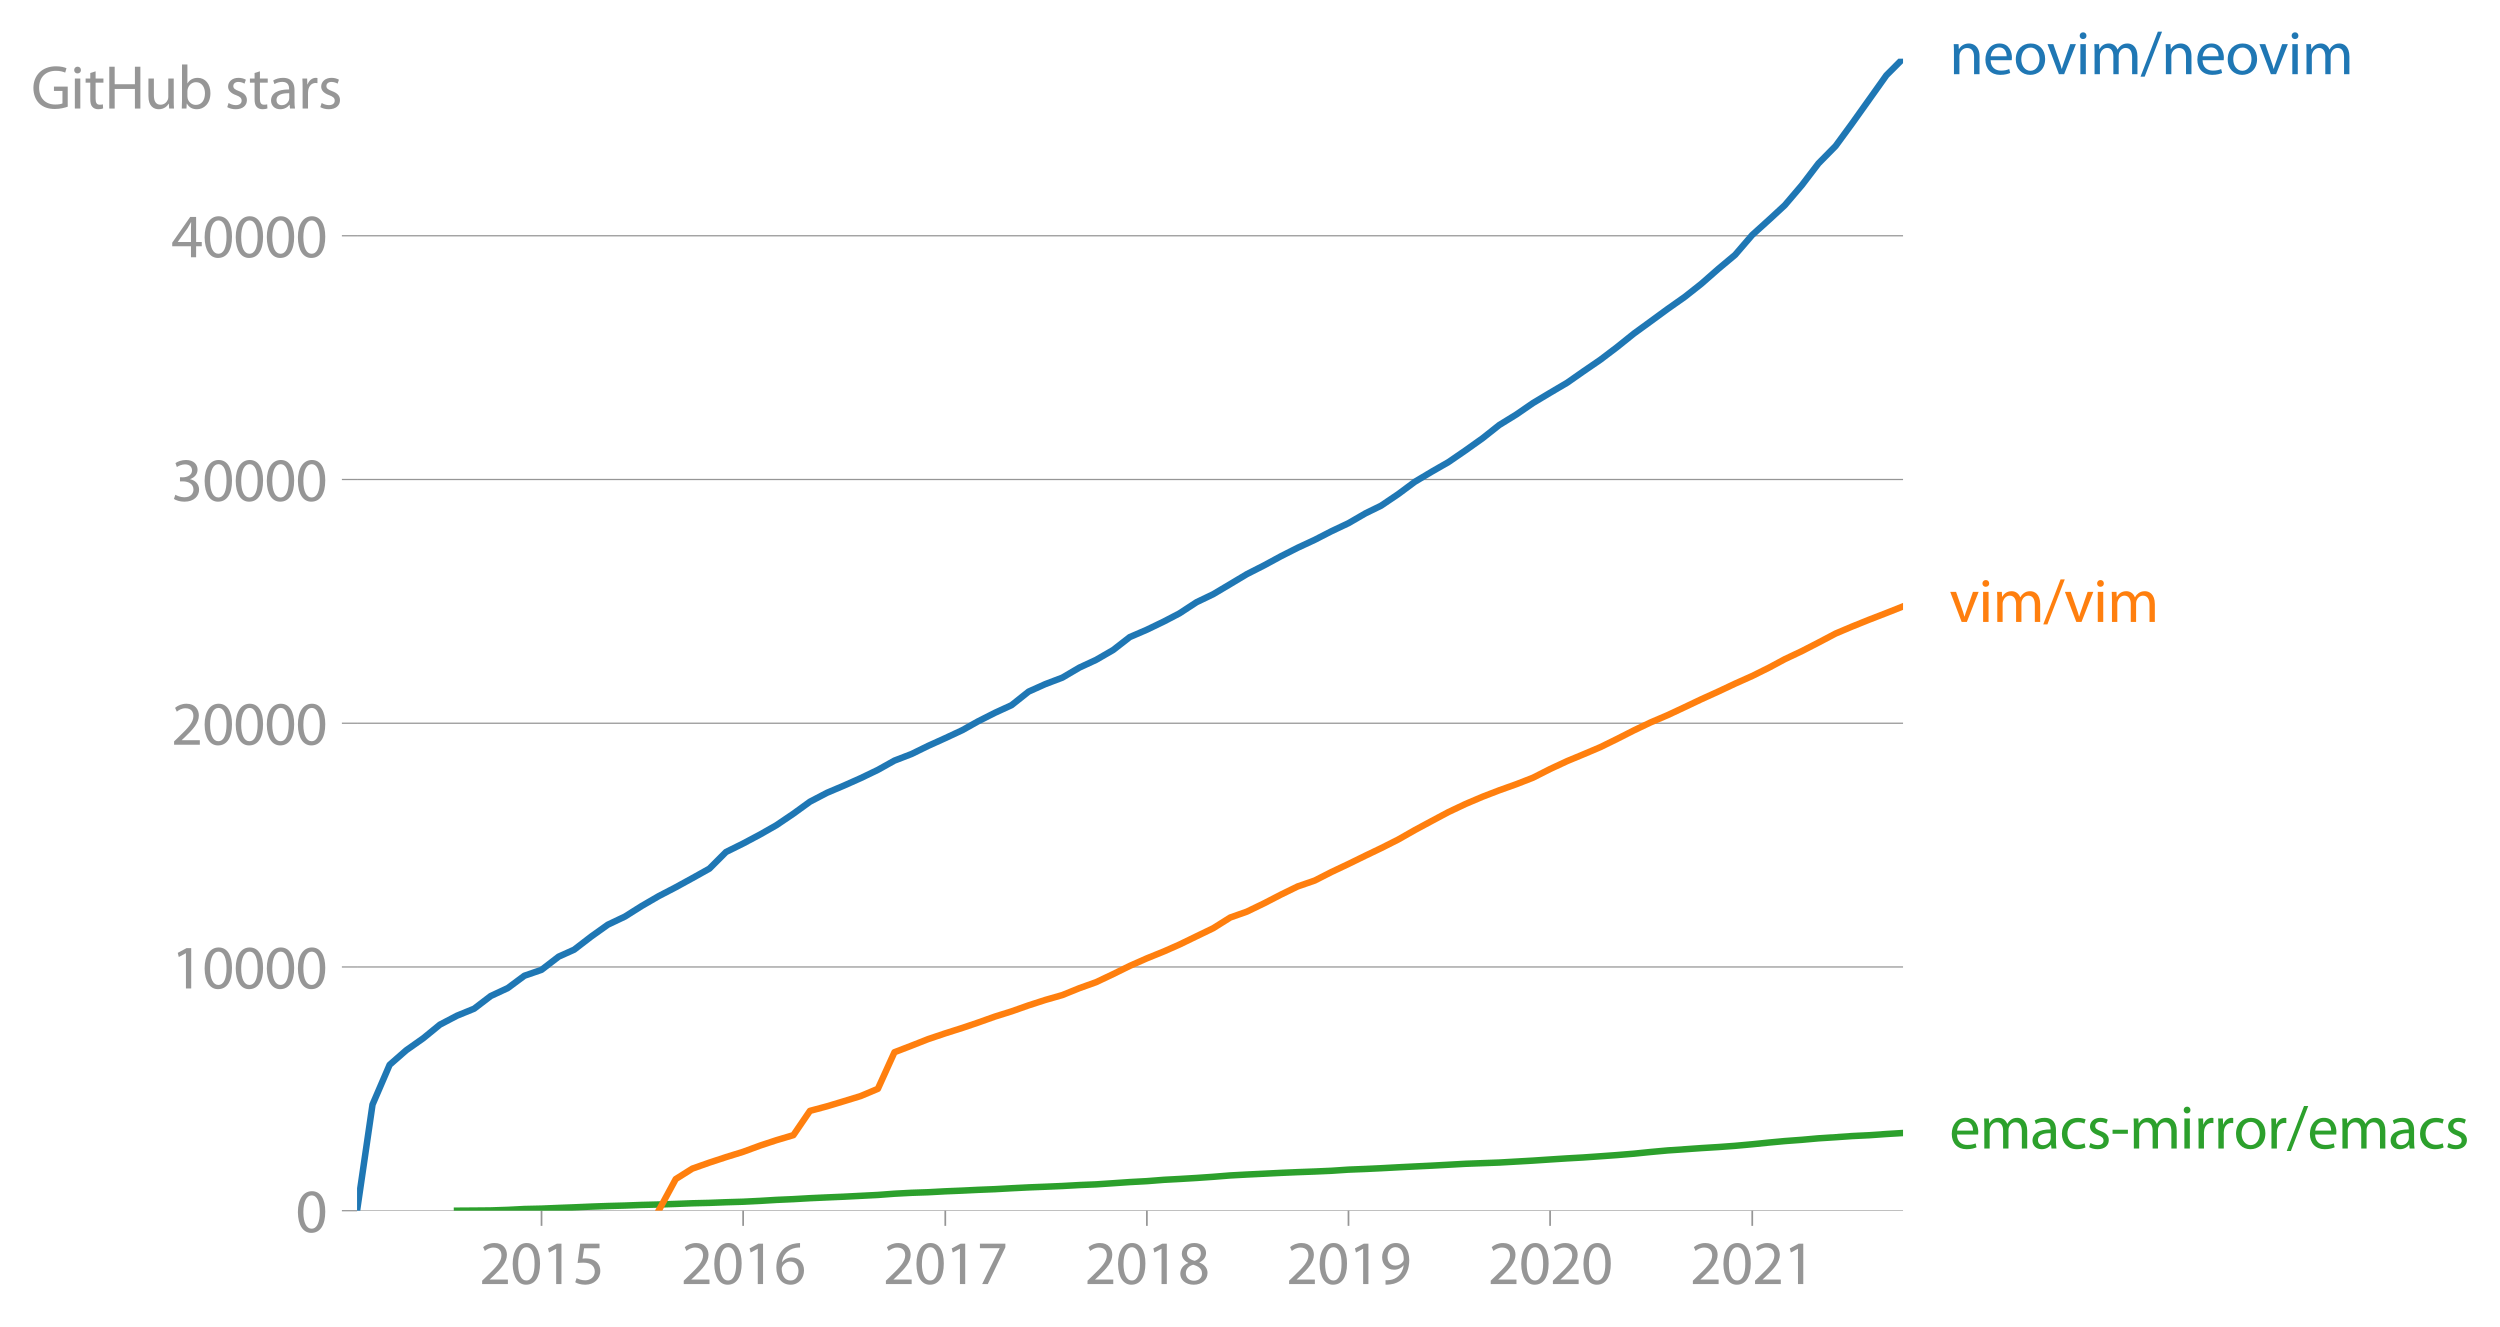 <svg height="408.772" viewBox="0 0 577.492 306.579" width="769.989" xmlns="http://www.w3.org/2000/svg" xmlns:xlink="http://www.w3.org/1999/xlink"><defs><style>*{stroke-linecap:butt;stroke-linejoin:round}</style></defs><g id="figure_1"><path d="M0 306.58h577.492V0H0z" style="fill:none" id="patch_1"/><g id="axes_1"><path d="M82.476 279.668h357.12V13.556H82.476z" style="fill:none" id="patch_2"/><g id="matplotlib.axis_1"><g id="xtick_1"><g id="line2d_1"><defs><path d="M0 0v3.5" id="m21786bfd2e" style="stroke:#969696;stroke-width:.4"/></defs><use style="fill:#969696;stroke:#969696;stroke-width:.4" x="125.091" xlink:href="#m21786bfd2e" y="279.668"/></g><g style="fill:#969696" transform="matrix(.14 0 0 -.14 110.728 296.608)" id="text_1"><defs><path d="M2944 0v467H1075v13l333 307c877 845 1434 1466 1434 2234 0 595-378 1209-1274 1209-480 0-890-179-1178-422l180-397c192 160 505 352 883 352 621 0 825-390 825-813-6-627-486-1164-1548-2176L288 346V0h2656z" id="MyriadPro-Regular-32" transform="scale(.016)"/><path d="M1677 4230c-845 0-1447-768-1447-2163C243 691 794-70 1606-70c922 0 1447 780 1447 2195 0 1325-499 2105-1376 2105zm-32-435c582 0 845-672 845-1696 0-1062-276-1734-852-1734-512 0-844 614-844 1696 0 1133 358 1734 851 1734z" id="MyriadPro-Regular-30" transform="scale(.016)"/><path d="M1510 0h544v4160h-480l-908-486 108-429 724 390h12V0z" id="MyriadPro-Regular-31" transform="scale(.016)"/><path d="M2771 4160H781L512 2163c154 19 339 45 576 45 832 0 1190-384 1197-922 0-556-455-902-986-902-377 0-717 128-889 230L269 186C467 58 851-70 1306-70c902 0 1548 608 1548 1420 0 525-268 884-595 1069-256 154-576 224-896 224-153 0-243-13-339-25l160 1068h1587v474z" id="MyriadPro-Regular-35" transform="scale(.016)"/></defs><use xlink:href="#MyriadPro-Regular-32"/><use x="51.3" xlink:href="#MyriadPro-Regular-30"/><use x="102.6" xlink:href="#MyriadPro-Regular-31"/><use x="153.9" xlink:href="#MyriadPro-Regular-35"/></g></g><g id="xtick_2"><use style="fill:#969696;stroke:#969696;stroke-width:.4" x="171.661" xlink:href="#m21786bfd2e" y="279.668" id="line2d_2"/><g style="fill:#969696" transform="matrix(.14 0 0 -.14 157.297 296.608)" id="text_2"><defs><path d="M2662 4224c-102 0-243-6-409-32-525-64-986-275-1331-614-410-410-704-1056-704-1876C218 621 800-70 1690-70c864 0 1382 704 1382 1465 0 813-518 1344-1254 1344-461 0-807-217-1005-480h-19c96 685 563 1331 1446 1479 160 25 307 32 422 25v461zM1690 365c-589 0-903 505-916 1190 0 103 26 186 64 250 154 301 468 512 807 512 518 0 857-359 857-954s-326-998-806-998h-6z" id="MyriadPro-Regular-36" transform="scale(.016)"/></defs><use xlink:href="#MyriadPro-Regular-32"/><use x="51.3" xlink:href="#MyriadPro-Regular-30"/><use x="102.6" xlink:href="#MyriadPro-Regular-31"/><use x="153.9" xlink:href="#MyriadPro-Regular-36"/></g></g><g id="xtick_3"><use style="fill:#969696;stroke:#969696;stroke-width:.4" x="218.358" xlink:href="#m21786bfd2e" y="279.668" id="line2d_3"/><g style="fill:#969696" transform="matrix(.14 0 0 -.14 203.995 296.608)" id="text_3"><defs><path d="M365 4160v-467h2035v-13L595 0h583l1811 3789v371H365z" id="MyriadPro-Regular-37" transform="scale(.016)"/></defs><use xlink:href="#MyriadPro-Regular-32"/><use x="51.3" xlink:href="#MyriadPro-Regular-30"/><use x="102.6" xlink:href="#MyriadPro-Regular-31"/><use x="153.9" xlink:href="#MyriadPro-Regular-37"/></g></g><g id="xtick_4"><use style="fill:#969696;stroke:#969696;stroke-width:.4" x="264.928" xlink:href="#m21786bfd2e" y="279.668" id="line2d_4"/><g style="fill:#969696" transform="matrix(.14 0 0 -.14 250.565 296.608)" id="text_4"><defs><path d="M1062 2170c-512-218-825-589-825-1114C237 448 762-70 1632-70c794 0 1414 486 1414 1209 0 506-320 871-838 1075v20c512 243 685 620 685 972 0 519-403 1024-1210 1024-729 0-1286-448-1286-1107 0-358 198-717 659-934l6-19zm583-1831c-531 0-851 371-832 794 0 397 262 717 749 857 563-160 915-403 915-908 0-423-327-743-832-743zm6 3488c506 0 704-345 704-678 0-378-275-634-633-755-480 128-794 352-794 768 0 358 256 665 723 665z" id="MyriadPro-Regular-38" transform="scale(.016)"/></defs><use xlink:href="#MyriadPro-Regular-32"/><use x="51.3" xlink:href="#MyriadPro-Regular-30"/><use x="102.6" xlink:href="#MyriadPro-Regular-31"/><use x="153.9" xlink:href="#MyriadPro-Regular-38"/></g></g><g id="xtick_5"><use style="fill:#969696;stroke:#969696;stroke-width:.4" x="311.497" xlink:href="#m21786bfd2e" y="279.668" id="line2d_5"/><g style="fill:#969696" transform="matrix(.14 0 0 -.14 297.134 296.608)" id="text_5"><defs><path d="M614-64c135-6 314 0 519 32 448 51 889 243 1209 557 410 397 717 1037 717 1952 0 1062-525 1753-1376 1753S262 3539 262 2752c0-710 480-1274 1229-1274 416 0 749 167 979 448h20c-77-492-276-857-551-1107-237-224-544-358-870-403-192-19-333-32-455-19V-64zm1024 3866c589 0 852-544 852-1255 0-89-20-153-52-205-147-249-441-435-819-435-486 0-800 365-800 883 0 589 339 1012 813 1012h6z" id="MyriadPro-Regular-39" transform="scale(.016)"/></defs><use xlink:href="#MyriadPro-Regular-32"/><use x="51.3" xlink:href="#MyriadPro-Regular-30"/><use x="102.6" xlink:href="#MyriadPro-Regular-31"/><use x="153.9" xlink:href="#MyriadPro-Regular-39"/></g></g><g id="xtick_6"><use style="fill:#969696;stroke:#969696;stroke-width:.4" x="358.067" xlink:href="#m21786bfd2e" y="279.668" id="line2d_6"/><g style="fill:#969696" transform="matrix(.14 0 0 -.14 343.704 296.608)" id="text_6"><use xlink:href="#MyriadPro-Regular-32"/><use x="51.3" xlink:href="#MyriadPro-Regular-30"/><use x="102.6" xlink:href="#MyriadPro-Regular-32"/><use x="153.9" xlink:href="#MyriadPro-Regular-30"/></g></g><g id="xtick_7"><use style="fill:#969696;stroke:#969696;stroke-width:.4" x="404.765" xlink:href="#m21786bfd2e" y="279.668" id="line2d_7"/><g style="fill:#969696" transform="matrix(.14 0 0 -.14 390.401 296.608)" id="text_7"><use xlink:href="#MyriadPro-Regular-32"/><use x="51.3" xlink:href="#MyriadPro-Regular-30"/><use x="102.6" xlink:href="#MyriadPro-Regular-32"/><use x="153.9" xlink:href="#MyriadPro-Regular-31"/></g></g></g><g id="matplotlib.axis_2"><g id="ytick_1"><path clip-path="url(#pe69f39b551)" d="M82.476 279.668h357.12" style="fill:none;stroke:#969696;stroke-linecap:square;stroke-width:.3" id="line2d_8"/><g id="line2d_9"><defs><path d="M0 0h-3.5" id="mc261935c3d" style="stroke:#969696;stroke-width:.3"/></defs><use style="fill:#969696;stroke:#969696;stroke-width:.3" x="82.476" xlink:href="#mc261935c3d" y="279.668"/></g><use xlink:href="#MyriadPro-Regular-30" style="fill:#969696" transform="matrix(.14 0 0 -.14 68.295 284.638)" id="text_8"/></g><g id="ytick_2"><path clip-path="url(#pe69f39b551)" d="M82.476 223.366h357.12" style="fill:none;stroke:#969696;stroke-linecap:square;stroke-width:.3" id="line2d_10"/><use style="fill:#969696;stroke:#969696;stroke-width:.3" x="82.476" xlink:href="#mc261935c3d" y="223.366" id="line2d_11"/><g style="fill:#969696" transform="matrix(.14 0 0 -.14 39.568 228.336)" id="text_9"><use xlink:href="#MyriadPro-Regular-31"/><use x="51.3" xlink:href="#MyriadPro-Regular-30"/><use x="102.6" xlink:href="#MyriadPro-Regular-30"/><use x="153.9" xlink:href="#MyriadPro-Regular-30"/><use x="205.2" xlink:href="#MyriadPro-Regular-30"/></g></g><g id="ytick_3"><path clip-path="url(#pe69f39b551)" d="M82.476 167.064h357.12" style="fill:none;stroke:#969696;stroke-linecap:square;stroke-width:.3" id="line2d_12"/><use style="fill:#969696;stroke:#969696;stroke-width:.3" x="82.476" xlink:href="#mc261935c3d" y="167.064" id="line2d_13"/><g style="fill:#969696" transform="matrix(.14 0 0 -.14 39.568 172.034)" id="text_10"><use xlink:href="#MyriadPro-Regular-32"/><use x="51.3" xlink:href="#MyriadPro-Regular-30"/><use x="102.6" xlink:href="#MyriadPro-Regular-30"/><use x="153.9" xlink:href="#MyriadPro-Regular-30"/><use x="205.2" xlink:href="#MyriadPro-Regular-30"/></g></g><g id="ytick_4"><path clip-path="url(#pe69f39b551)" d="M82.476 110.761h357.12" style="fill:none;stroke:#969696;stroke-linecap:square;stroke-width:.3" id="line2d_14"/><use style="fill:#969696;stroke:#969696;stroke-width:.3" x="82.476" xlink:href="#mc261935c3d" y="110.761" id="line2d_15"/><g style="fill:#969696" transform="matrix(.14 0 0 -.14 39.568 115.731)" id="text_11"><defs><path d="M269 211C474 77 883-70 1350-70c999 0 1517 582 1517 1248 0 582-416 966-928 1068v13c512 186 768 551 768 979 0 506-371 992-1190 992-448 0-871-160-1088-320l147-409c179 128 499 275 832 275 518 0 730-294 730-627 0-493-519-704-928-704H896v-423h314c544 0 1068-249 1075-832 6-345-218-806-941-806-390 0-762 160-922 262L269 211z" id="MyriadPro-Regular-33" transform="scale(.016)"/></defs><use xlink:href="#MyriadPro-Regular-33"/><use x="51.3" xlink:href="#MyriadPro-Regular-30"/><use x="102.6" xlink:href="#MyriadPro-Regular-30"/><use x="153.9" xlink:href="#MyriadPro-Regular-30"/><use x="205.2" xlink:href="#MyriadPro-Regular-30"/></g></g><g id="ytick_5"><path clip-path="url(#pe69f39b551)" d="M82.476 54.46h357.12" style="fill:none;stroke:#969696;stroke-linecap:square;stroke-width:.3" id="line2d_16"/><use style="fill:#969696;stroke:#969696;stroke-width:.3" x="82.476" xlink:href="#mc261935c3d" y="54.459" id="line2d_17"/><g style="fill:#969696" transform="matrix(.14 0 0 -.14 39.568 59.43)" id="text_12"><defs><path d="M2560 0v1133h582v441h-582v2586h-608L96 1504v-371h1933V0h531zM666 1574v13l1017 1415c115 192 218 371 346 614h19c-13-218-19-435-19-653V1574H666z" id="MyriadPro-Regular-34" transform="scale(.016)"/></defs><use xlink:href="#MyriadPro-Regular-34"/><use x="51.3" xlink:href="#MyriadPro-Regular-30"/><use x="102.6" xlink:href="#MyriadPro-Regular-30"/><use x="153.9" xlink:href="#MyriadPro-Regular-30"/><use x="205.2" xlink:href="#MyriadPro-Regular-30"/></g></g><g style="fill:#969696" transform="matrix(.14 0 0 -.14 7.2 25.077)" id="text_13"><defs><path d="M3770 2266H2349v-448h877V531c-128-64-378-115-743-115-1005 0-1664 646-1664 1741 0 1081 685 1734 1735 1734 435 0 723-83 953-185l135 454c-186 90-576 198-1076 198-1446 0-2329-940-2336-2227 0-672 231-1248 602-1606 422-403 960-570 1613-570 582 0 1075 147 1325 237v2074z" id="MyriadPro-Regular-47" transform="scale(.016)"/><path d="M1030 0v3098H467V0h563zM749 4320c-205 0-352-154-352-352 0-192 141-346 339-346 224 0 365 154 358 346 0 198-134 352-345 352z" id="MyriadPro-Regular-69" transform="scale(.016)"/><path d="M595 3667v-569H115v-429h480V979c0-365 58-640 218-806C947 19 1158-70 1421-70c217 0 390 38 499 83l-26 422c-83-25-172-38-326-38-314 0-422 217-422 601v1671h806v429h-806v742l-551-173z" id="MyriadPro-Regular-74" transform="scale(.016)"/><path d="M486 4314V0h557v2022h2087V0h563v4314h-563V2509H1043v1805H486z" id="MyriadPro-Regular-48" transform="scale(.016)"/><path d="M3059 3098h-563V1197c0-103-19-205-51-288-103-250-365-512-743-512-512 0-691 397-691 985v1716H448V1286C448 198 1030-70 1517-70c550 0 877 326 1024 576h13l32-506h499c-19 243-26 525-26 845v2253z" id="MyriadPro-Regular-75" transform="scale(.016)"/><path d="M467 800c0-275-13-589-25-800h486l26 512h19c230-410 589-582 1037-582 691 0 1388 550 1388 1657 7 941-537 1581-1305 1581-499 0-858-224-1056-570h-13v1946H467V800zm557 998c0 90 19 167 32 231 115 429 474 691 858 691 601 0 921-531 921-1152 0-710-352-1190-941-1190-409 0-736 268-844 659-13 64-26 134-26 205v556z" id="MyriadPro-Regular-62" transform="scale(.016)"/><path d="M250 147C467 19 781-70 1120-70c736 0 1158 390 1158 934 0 461-275 730-812 934-404 154-589 269-589 525 0 231 185 423 518 423 288 0 512-103 634-180l141 410c-173 102-448 192-762 192-666 0-1069-410-1069-909 0-371 263-678 819-877 416-153 576-300 576-569 0-256-192-461-601-461-282 0-576 115-743 224L250 147z" id="MyriadPro-Regular-73" transform="scale(.016)"/><path d="M2643 1901c0 621-230 1267-1177 1267-391 0-762-109-1018-275l128-371c218 140 518 230 806 230 634 0 704-461 704-717v-64C890 1978 224 1568 224 819c0-448 320-889 947-889 442 0 775 217 947 460h20l44-390h512c-38 211-51 474-51 742v1159zm-544-858c0-57-13-121-32-179-89-262-345-518-749-518-288 0-531 172-531 537 0 602 698 711 1312 698v-538z" id="MyriadPro-Regular-61" transform="scale(.016)"/><path d="M467 0h557v1651c0 96 13 186 26 263 76 422 358 723 755 723 77 0 134-7 192-19v531c-51 13-96 19-160 19-378 0-717-262-858-678h-25l-20 608H442c19-288 25-602 25-967V0z" id="MyriadPro-Regular-72" transform="scale(.016)"/></defs><use xlink:href="#MyriadPro-Regular-47"/><use x="64.6" xlink:href="#MyriadPro-Regular-69"/><use x="88" xlink:href="#MyriadPro-Regular-74"/><use x="121.1" xlink:href="#MyriadPro-Regular-48"/><use x="186.3" xlink:href="#MyriadPro-Regular-75"/><use x="241.4" xlink:href="#MyriadPro-Regular-62"/><use x="298.3" xlink:href="#MyriadPro-Regular-20"/><use x="319.5" xlink:href="#MyriadPro-Regular-73"/><use x="359.1" xlink:href="#MyriadPro-Regular-74"/><use x="392.2" xlink:href="#MyriadPro-Regular-61"/><use x="440.4" xlink:href="#MyriadPro-Regular-72"/><use x="473.1" xlink:href="#MyriadPro-Regular-73"/></g></g><path clip-path="url(#pe69f39b551)" d="m105.57 279.668 3.955-.028 3.828-.034 3.955-.13 3.828-.197 3.955-.09 3.955-.163 3.573-.135 3.955-.17 3.827-.134 3.956-.107 3.827-.14 3.956-.102 3.955-.135 3.827-.147 3.956-.096 3.827-.146 3.956-.118 3.955-.197 3.7-.225 3.955-.175 3.828-.22 3.955-.18 3.828-.163 3.955-.203 3.955-.202 3.828-.287 3.955-.209 3.828-.13 3.955-.213 3.955-.164 3.573-.174 3.955-.158 3.828-.214 3.955-.197 3.827-.152 3.956-.169 3.955-.22 3.828-.157 3.955-.264 3.827-.265 3.956-.214 3.955-.31 3.572-.191 3.956-.237 3.827-.264 3.956-.316 3.827-.208 3.955-.191 3.956-.197 3.827-.164 3.956-.146 3.827-.169 3.955-.264 3.956-.158 3.572-.169 3.955-.214 3.828-.191 3.955-.192 3.828-.208 3.955-.22 3.955-.146 3.828-.14 3.955-.226 3.828-.22 3.955-.264 3.955-.254 3.7-.208 3.956-.276 3.827-.276 3.956-.326 3.827-.389 3.956-.36 3.955-.27 3.827-.27 3.956-.243 3.827-.281 3.956-.36 3.955-.406 3.572-.332 3.956-.293 3.827-.343 3.955-.254 3.828-.27 3.955-.191 3.956-.282 3.827-.23" style="fill:none;stroke:#2ca02c;stroke-linecap:square;stroke-width:1.5" id="line2d_18"/><path clip-path="url(#pe69f39b551)" d="m152.14 279.668 3.955-7.308 3.827-2.41 3.956-1.396 3.827-1.261 3.956-1.228 3.955-1.452 3.7-1.222 3.955-1.177 3.828-5.608 3.955-1.058 3.828-1.154 3.955-1.216 3.955-1.667 3.828-8.45 3.955-1.521 3.828-1.509 3.955-1.334 3.955-1.256 3.573-1.21 3.955-1.408 3.828-1.2 3.955-1.395 3.827-1.239 3.956-1.132 3.955-1.604 3.828-1.368 3.955-1.875 3.827-1.886 3.956-1.751 3.955-1.605 3.572-1.577 3.956-1.92 3.827-1.846 3.956-2.483 3.827-1.351 3.955-1.909 3.956-2.044 3.827-1.869 3.956-1.368 3.827-1.954 3.955-1.869 3.956-1.937 3.572-1.711 3.955-1.993 3.828-2.18 3.955-2.128 3.828-2.043 3.955-1.87 3.955-1.683 3.828-1.475 3.955-1.413 3.828-1.492 3.955-2.005 3.955-1.84 3.7-1.538 3.956-1.678 3.827-1.88 3.956-2.01 3.827-1.824 3.956-1.69 3.955-1.852 3.827-1.818 3.956-1.796 3.827-1.802 3.956-1.768 3.955-1.965 3.572-1.92 3.956-1.869 3.827-1.97 3.955-2.084 3.828-1.621 3.955-1.594 3.956-1.53 3.827-1.521" style="fill:none;stroke:#ff7f0e;stroke-linecap:square;stroke-width:1.5" id="line2d_19"/><path clip-path="url(#pe69f39b551)" d="m82.476 279.668 3.573-24.509 3.955-9.194 3.828-3.35 3.955-2.792 3.828-3.13 3.955-2.073 3.955-1.615 3.828-2.923 3.955-1.846 3.828-2.843 3.955-1.363 3.955-3.046 3.573-1.605 3.955-3.04 3.827-2.73 3.956-1.881 3.827-2.415 3.956-2.297 3.955-2.056 3.827-2.1 3.956-2.207 3.827-3.84 3.956-1.959 3.955-2.105 3.7-2.106 3.955-2.674 3.828-2.776 3.955-2.066 3.828-1.622 3.955-1.762 3.955-1.903 3.828-2.14 3.955-1.526 3.828-1.874 3.955-1.79 3.955-1.847 3.573-2.005 3.955-2.004 3.828-1.757 3.955-3.141 3.827-1.718 3.956-1.503 3.955-2.325 3.828-1.774 3.955-2.286 3.827-2.978 3.956-1.706 3.955-1.909 3.572-1.863 3.956-2.584 3.827-1.836 3.956-2.348 3.827-2.291 3.955-2.01 3.956-2.145 3.827-1.937 3.956-1.841 3.827-1.97 3.955-1.87 3.956-2.291 3.572-1.746 3.955-2.669 3.828-2.843 3.955-2.365 3.828-2.195 3.955-2.714 3.955-2.815 3.828-3.035 3.955-2.438 3.828-2.635 3.955-2.37 3.955-2.33 3.7-2.59 3.956-2.709 3.827-2.9 3.956-3.175 3.827-2.781 3.956-2.894 3.955-2.787 3.827-3.024 3.956-3.473 3.827-3.198 3.956-4.595 3.955-3.575 3.572-3.3 3.956-4.644 3.827-5.017 3.955-4.02 3.828-5.23 3.955-5.551 3.956-5.563 3.827-3.834" style="fill:none;stroke:#1f77b4;stroke-linecap:square;stroke-width:1.5" id="line2d_20"/><g style="fill:#1f77b4" transform="matrix(.14 0 0 -.14 450.31 17.14)" id="text_14"><defs><path d="M467 0h563v1862c0 96 13 192 39 263 96 313 384 576 755 576 531 0 717-416 717-915V0h563v1850c0 1062-666 1318-1094 1318-512 0-871-288-1024-582h-13l-32 512H442c19-256 25-519 25-839V0z" id="MyriadPro-Regular-6e" transform="scale(.016)"/><path d="M2957 1446c6 58 19 148 19 263 0 569-269 1459-1280 1459-902 0-1453-736-1453-1670C243 563 813-70 1766-70c493 0 832 108 1031 198l-96 403c-211-89-455-160-858-160-563 0-1049 314-1062 1075h2176zM787 1850c45 390 295 915 864 915 634 0 787-557 781-915H787z" id="MyriadPro-Regular-65" transform="scale(.016)"/><path d="M1779 3168c-857 0-1536-608-1536-1645C243 544 890-70 1728-70c749 0 1542 499 1542 1644 0 948-601 1594-1491 1594zm-13-422c666 0 928-666 928-1191 0-697-403-1203-940-1203-551 0-941 512-941 1190 0 589 288 1204 953 1204z" id="MyriadPro-Regular-6f" transform="scale(.016)"/><path d="M83 3098 1261 0h537l1216 3098h-588l-602-1741c-102-282-192-538-262-794h-20c-64 256-147 512-249 794L685 3098H83z" id="MyriadPro-Regular-76" transform="scale(.016)"/><path d="M467 0h551v1869c0 96 12 192 44 275 90 282 346 563 698 563 429 0 646-358 646-851V0h551v1914c0 102 19 204 45 281 96 275 345 512 665 512 455 0 672-358 672-953V0h551v1824c0 1075-608 1344-1018 1344-294 0-499-77-685-218-128-96-249-230-345-403h-13c-135 365-455 621-877 621-512 0-800-275-973-570h-19l-26 500H442c19-256 25-519 25-839V0z" id="MyriadPro-Regular-6d" transform="scale(.016)"/><path d="m422-256 1792 4640h-435L-6-256h428z" id="MyriadPro-Regular-2f" transform="scale(.016)"/></defs><use xlink:href="#MyriadPro-Regular-6e"/><use x="55.5" xlink:href="#MyriadPro-Regular-65"/><use x="105.6" xlink:href="#MyriadPro-Regular-6f"/><use x="160.5" xlink:href="#MyriadPro-Regular-76"/><use x="208.6" xlink:href="#MyriadPro-Regular-69"/><use x="232" xlink:href="#MyriadPro-Regular-6d"/><use x="315.4" xlink:href="#MyriadPro-Regular-2f"/><use x="349.7" xlink:href="#MyriadPro-Regular-6e"/><use x="405.2" xlink:href="#MyriadPro-Regular-65"/><use x="455.3" xlink:href="#MyriadPro-Regular-6f"/><use x="510.2" xlink:href="#MyriadPro-Regular-76"/><use x="558.3" xlink:href="#MyriadPro-Regular-69"/><use x="581.7" xlink:href="#MyriadPro-Regular-6d"/></g><g style="fill:#ff7f0e" transform="matrix(.14 0 0 -.14 450.31 143.662)" id="text_15"><use xlink:href="#MyriadPro-Regular-76"/><use x="48.1" xlink:href="#MyriadPro-Regular-69"/><use x="71.5" xlink:href="#MyriadPro-Regular-6d"/><use x="154.9" xlink:href="#MyriadPro-Regular-2f"/><use x="189.2" xlink:href="#MyriadPro-Regular-76"/><use x="237.3" xlink:href="#MyriadPro-Regular-69"/><use x="260.7" xlink:href="#MyriadPro-Regular-6d"/></g><g style="fill:#2ca02c" transform="matrix(.14 0 0 -.14 450.31 265.309)" id="text_16"><defs><path d="M2579 538c-160-71-371-154-691-154-614 0-1075 442-1075 1158 0 647 384 1172 1094 1172 307 0 519-71 653-148l128 436c-154 76-448 160-781 160-1011 0-1664-692-1664-1645C243 570 851-70 1786-70c416 0 742 108 889 185l-96 423z" id="MyriadPro-Regular-63" transform="scale(.016)"/><path d="M192 1939v-416h1581v416H192z" id="MyriadPro-Regular-2d" transform="scale(.016)"/></defs><use xlink:href="#MyriadPro-Regular-65"/><use x="50.1" xlink:href="#MyriadPro-Regular-6d"/><use x="133.5" xlink:href="#MyriadPro-Regular-61"/><use x="181.7" xlink:href="#MyriadPro-Regular-63"/><use x="226.5" xlink:href="#MyriadPro-Regular-73"/><use x="266.1" xlink:href="#MyriadPro-Regular-2d"/><use x="296.8" xlink:href="#MyriadPro-Regular-6d"/><use x="380.2" xlink:href="#MyriadPro-Regular-69"/><use x="403.6" xlink:href="#MyriadPro-Regular-72"/><use x="436.3" xlink:href="#MyriadPro-Regular-72"/><use x="469" xlink:href="#MyriadPro-Regular-6f"/><use x="523.9" xlink:href="#MyriadPro-Regular-72"/><use x="556.6" xlink:href="#MyriadPro-Regular-2f"/><use x="590.9" xlink:href="#MyriadPro-Regular-65"/><use x="641" xlink:href="#MyriadPro-Regular-6d"/><use x="724.4" xlink:href="#MyriadPro-Regular-61"/><use x="772.6" xlink:href="#MyriadPro-Regular-63"/><use x="817.4" xlink:href="#MyriadPro-Regular-73"/></g></g></g><defs><clipPath id="pe69f39b551"><path d="M82.476 13.556h357.12v266.112H82.476z"/></clipPath></defs></svg>